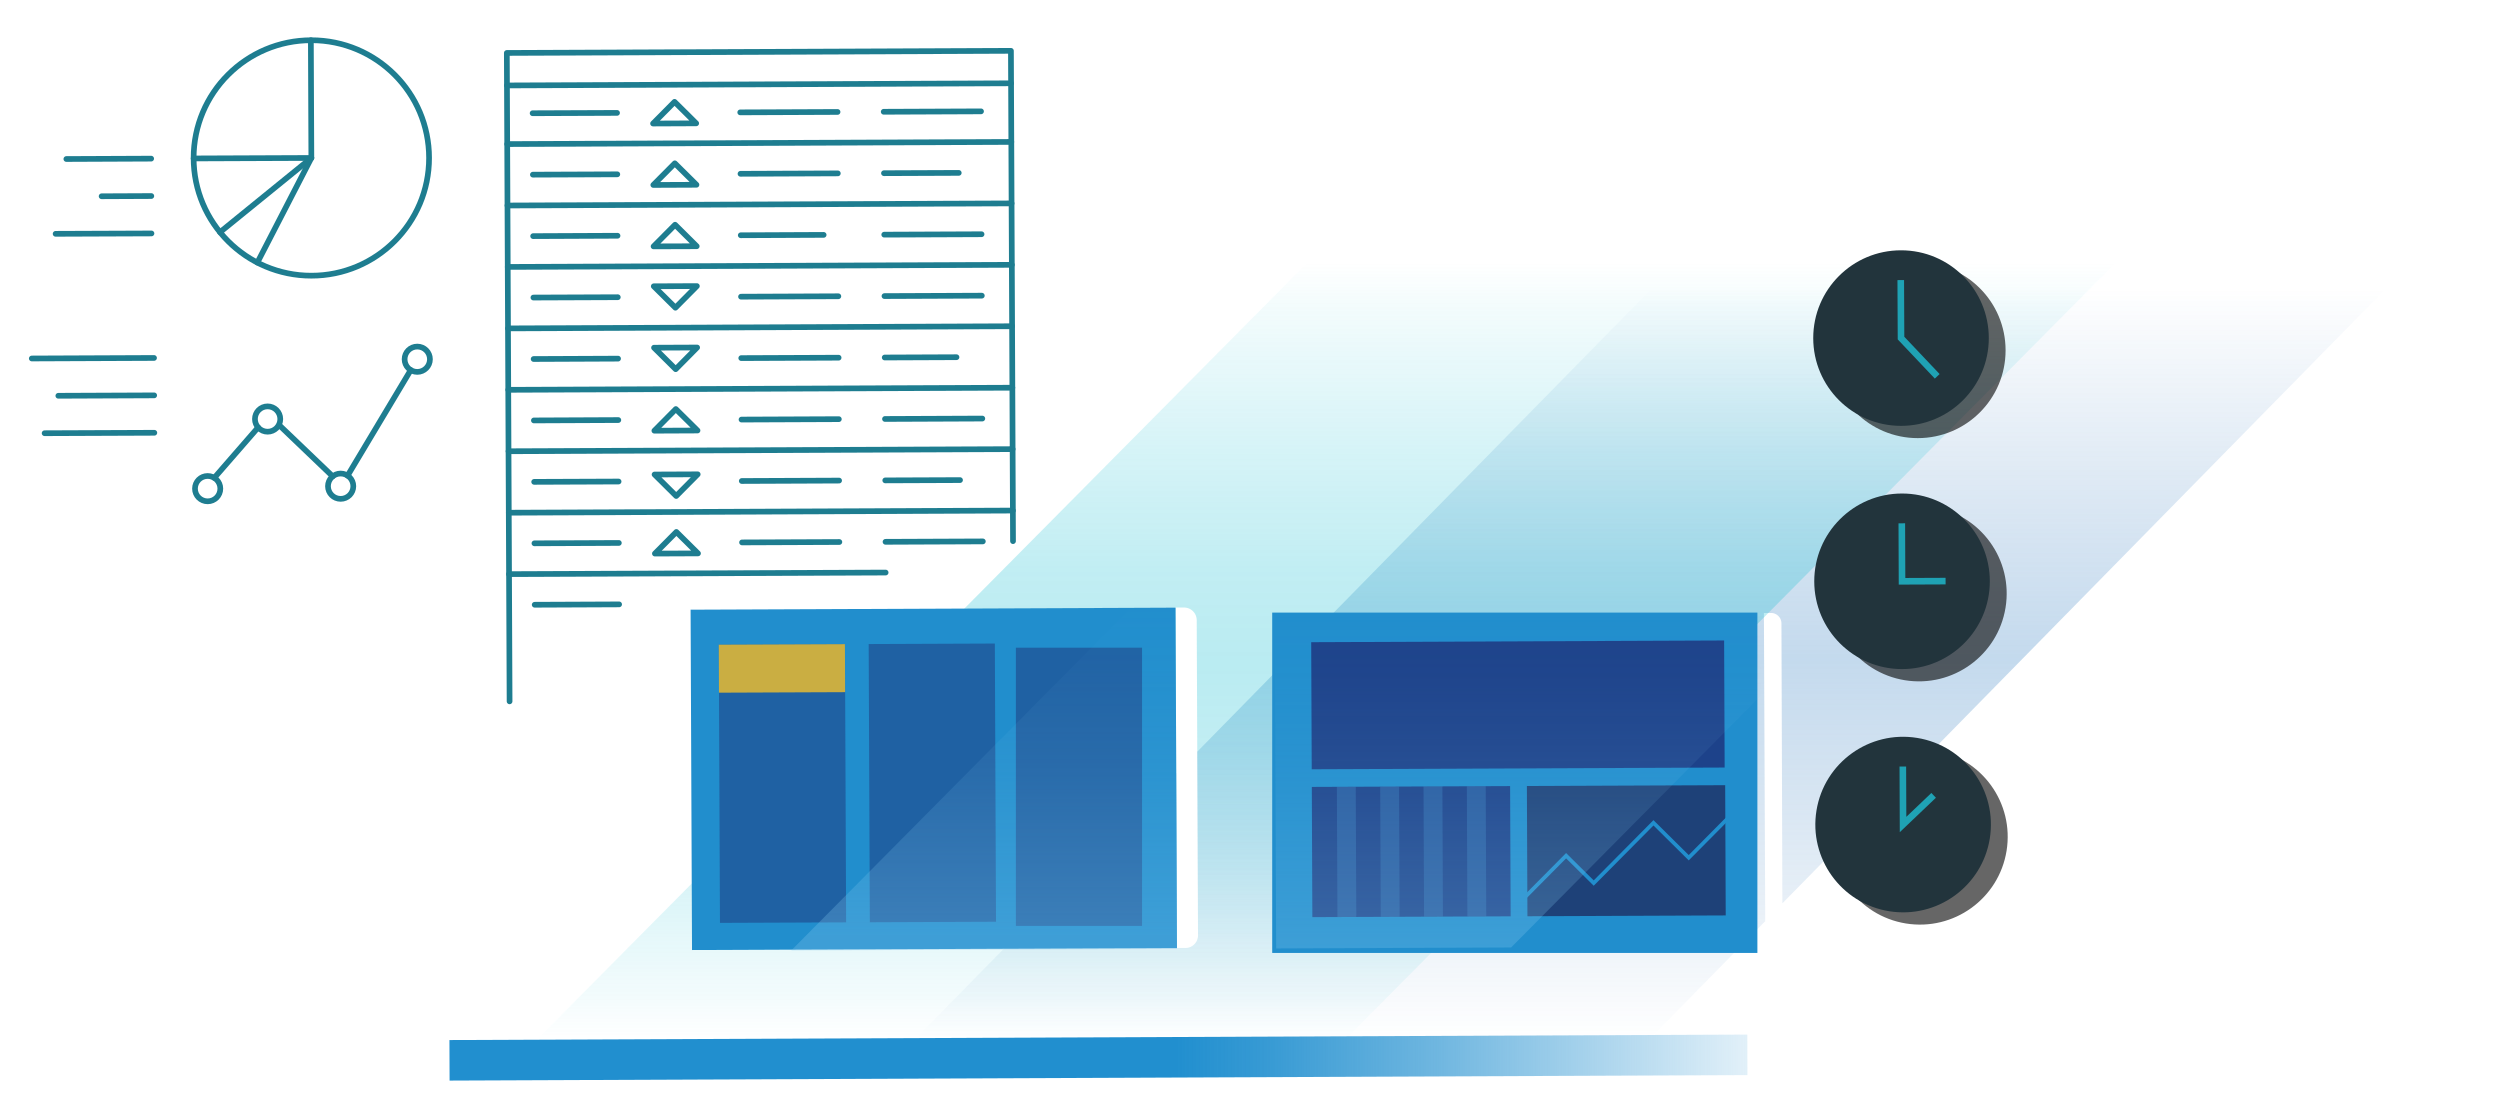 <svg id="Layer_1" data-name="Layer 1" xmlns="http://www.w3.org/2000/svg" xmlns:xlink="http://www.w3.org/1999/xlink" width="663" height="293" viewBox="0 0 663 293"><defs><style>.cls-1{fill:url(#linear-gradient);}.cls-2{fill:url(#linear-gradient-2);}.cls-13,.cls-15,.cls-16,.cls-3{fill:none;}.cls-3{stroke:#1e7d90;stroke-linecap:round;stroke-linejoin:round;stroke-width:1.51px;}.cls-4{fill:url(#linear-gradient-3);}.cls-5,.cls-9{opacity:0.6;}.cls-10,.cls-17,.cls-5,.cls-9{isolation:isolate;}.cls-6{opacity:0.6;}.cls-7{fill:#218ecd;}.cls-8{fill:#1d428a;}.cls-9{fill:#1e4488;}.cls-10{fill:#1d2155;opacity:0.7;}.cls-11{fill:url(#linear-gradient-4);}.cls-12{fill:#22343c;}.cls-13{stroke:#1fa2b4;stroke-width:1.75px;}.cls-13,.cls-15,.cls-16{stroke-miterlimit:10;}.cls-14{opacity:0.3;}.cls-15{stroke:#4896d1;stroke-width:5px;}.cls-16{stroke:#218ecd;}.cls-17{fill:#f5c12a;opacity:0.8;}.cls-18{fill:url(#linear-gradient-5);}</style><linearGradient id="linear-gradient" x1="447.47" y1="5193.07" x2="447.47" y2="4974.68" gradientTransform="matrix(1, 0, 0, -1, 0, 5250)" gradientUnits="userSpaceOnUse"><stop offset="0.09" stop-color="#1a63af" stop-opacity="0"/><stop offset="0.54" stop-color="#3a83c4" stop-opacity="0.3"/><stop offset="0.82" stop-color="#2972b8" stop-opacity="0.12"/><stop offset="1" stop-color="#1a63af" stop-opacity="0"/></linearGradient><linearGradient id="linear-gradient-2" x1="357.11" y1="5191.18" x2="357.11" y2="4974.27" gradientTransform="matrix(1, 0, 0, -1, 0, 5250)" gradientUnits="userSpaceOnUse"><stop offset="0.05" stop-color="#18bed2" stop-opacity="0"/><stop offset="0.1" stop-color="#18bed2" stop-opacity="0.05"/><stop offset="0.28" stop-color="#18bed2" stop-opacity="0.18"/><stop offset="0.43" stop-color="#18bed2" stop-opacity="0.27"/><stop offset="0.54" stop-color="#18bed2" stop-opacity="0.3"/><stop offset="0.64" stop-color="#18bed2" stop-opacity="0.27"/><stop offset="0.78" stop-color="#18bed2" stop-opacity="0.19"/><stop offset="0.95" stop-color="#18bed2" stop-opacity="0.05"/><stop offset="1" stop-color="#18bed2" stop-opacity="0"/></linearGradient><linearGradient id="linear-gradient-3" x1="465.81" y1="4939.72" x2="121.6" y2="4939.72" gradientTransform="matrix(1, 0, 0, -1, 18.3, 5221.37)" gradientUnits="userSpaceOnUse"><stop offset="0" stop-color="#218fcf" stop-opacity="0"/><stop offset="0.11" stop-color="#218fcf" stop-opacity="0.24"/><stop offset="0.3" stop-color="#218fcf" stop-opacity="0.65"/><stop offset="0.43" stop-color="#218fcf" stop-opacity="0.9"/><stop offset="0.5" stop-color="#218fcf"/></linearGradient><linearGradient id="linear-gradient-4" x1="894.41" y1="4869.67" x2="894.41" y2="4960.17" gradientTransform="matrix(-1, 0, 0, 1, 1134.61, -4712.11)" gradientUnits="userSpaceOnUse"><stop offset="0" stop-color="#81c6ed" stop-opacity="0"/><stop offset="0.21" stop-color="#81c6ed" stop-opacity="0.03"/><stop offset="0.5" stop-color="#81c6ed" stop-opacity="0.1"/><stop offset="0.83" stop-color="#81c6ed" stop-opacity="0.23"/><stop offset="1" stop-color="#81c6ed" stop-opacity="0.3"/></linearGradient><linearGradient id="linear-gradient-5" x1="405.29" y1="5058.96" x2="405.29" y2="4968.46" gradientTransform="matrix(1, 0, 0, -1, 18.3, 5221.37)" xlink:href="#linear-gradient-4"/></defs><g id="Layer_1-2" data-name="Layer 1"><path class="cls-1" d="M467.79,162.56h1.86a2.77,2.77,0,0,1,2.79,2.76l.25,74.24L652,56.93,455.87,58.35l-138.36,141,.2,48.72a3.35,3.35,0,0,1-3.34,3.36h-2.24L311.94,205l-69,70.32,166.55-.7,29-.12,29.65-30.21Z"/><path class="cls-2" d="M355.91,60.38,142.38,275.73l215.24-.91,214.22-216Zm-41.54,191h-2.24l-.38-90.26H314a3.36,3.36,0,0,1,3.37,3.34l.35,83.56a3.35,3.35,0,0,1-3.33,3.37h0Z"/><polyline class="cls-3" points="135.14 186 134.41 14.04 268.1 13.48 268.65 143.51"/><circle class="cls-3" cx="55.07" cy="129.59" r="3.36"/><circle class="cls-3" cx="70.97" cy="111.13" r="3.36"/><circle class="cls-3" cx="90.34" cy="128.94" r="3.36"/><circle class="cls-3" cx="110.66" cy="95.27" r="3.36"/><line class="cls-3" x1="56.82" y1="126.73" x2="68.46" y2="113.35"/><line class="cls-3" x1="74.28" y1="112.97" x2="88.24" y2="126.33"/><line class="cls-3" x1="108.93" y1="98.14" x2="92.18" y2="126.14"/><line class="cls-3" x1="40.93" y1="114.77" x2="11.83" y2="114.89"/><line class="cls-3" x1="40.89" y1="104.85" x2="15.47" y2="104.96"/><line class="cls-3" x1="40.85" y1="94.93" x2="8.43" y2="95.07"/><circle class="cls-3" cx="82.57" cy="41.89" r="31.22"/><polyline class="cls-3" points="82.44 10.67 82.57 41.89 51.35 42.02"/><line class="cls-3" x1="58.34" y1="61.58" x2="82.57" y2="41.89"/><line class="cls-3" x1="68.25" y1="69.64" x2="82.57" y2="41.89"/><line class="cls-3" x1="40.09" y1="42.07" x2="17.6" y2="42.17"/><line class="cls-3" x1="40.13" y1="51.99" x2="26.95" y2="52.05"/><line class="cls-3" x1="40.17" y1="61.91" x2="14.75" y2="62.01"/><polygon class="cls-3" points="173.19 32.76 178.89 27.01 184.63 32.71 173.19 32.76"/><line class="cls-3" x1="134.51" y1="38.21" x2="268.2" y2="37.64"/><line class="cls-3" x1="134.45" y1="22.66" x2="268.14" y2="22.09"/><line class="cls-3" x1="141.25" y1="30.03" x2="163.64" y2="29.94"/><line class="cls-3" x1="196.31" y1="29.8" x2="222.12" y2="29.69"/><line class="cls-3" x1="234.36" y1="29.64" x2="260.17" y2="29.53"/><polygon class="cls-3" points="173.26 49.05 178.96 43.31 184.7 49 173.26 49.05"/><line class="cls-3" x1="134.58" y1="54.5" x2="268.27" y2="53.94"/><line class="cls-3" x1="141.32" y1="46.32" x2="163.71" y2="46.23"/><line class="cls-3" x1="196.38" y1="46.09" x2="222.19" y2="45.98"/><line class="cls-3" x1="234.43" y1="45.93" x2="254.26" y2="45.85"/><polygon class="cls-3" points="173.33 65.34 179.03 59.6 184.77 65.3 173.33 65.34"/><line class="cls-3" x1="134.65" y1="70.79" x2="268.34" y2="70.23"/><line class="cls-3" x1="141.39" y1="62.62" x2="163.77" y2="62.52"/><line class="cls-3" x1="196.45" y1="62.39" x2="218.43" y2="62.29"/><line class="cls-3" x1="234.5" y1="62.23" x2="260.31" y2="62.12"/><polygon class="cls-3" points="173.45 92.21 179.19 97.91 184.88 92.16 173.45 92.21"/><line class="cls-3" x1="134.72" y1="87.09" x2="268.41" y2="86.52"/><line class="cls-3" x1="141.46" y1="78.91" x2="163.84" y2="78.82"/><line class="cls-3" x1="196.52" y1="78.68" x2="222.33" y2="78.57"/><line class="cls-3" x1="234.56" y1="78.52" x2="260.38" y2="78.41"/><polygon class="cls-3" points="173.38 75.92 179.12 81.61 184.81 75.87 173.38 75.92"/><line class="cls-3" x1="134.79" y1="103.38" x2="268.48" y2="102.82"/><line class="cls-3" x1="141.52" y1="95.21" x2="163.91" y2="95.11"/><line class="cls-3" x1="196.58" y1="94.97" x2="222.4" y2="94.86"/><line class="cls-3" x1="234.63" y1="94.81" x2="253.66" y2="94.73"/><polygon class="cls-3" points="173.54 114.22 179.23 108.48 184.98 114.17 173.54 114.22"/><line class="cls-3" x1="134.86" y1="119.67" x2="268.55" y2="119.11"/><line class="cls-3" x1="141.59" y1="111.5" x2="163.98" y2="111.4"/><line class="cls-3" x1="196.65" y1="111.27" x2="222.46" y2="111.16"/><line class="cls-3" x1="234.7" y1="111.11" x2="260.51" y2="111"/><polygon class="cls-3" points="173.59 125.84 179.33 131.54 185.03 125.79 173.59 125.84"/><line class="cls-3" x1="134.93" y1="135.97" x2="268.62" y2="135.4"/><line class="cls-3" x1="141.66" y1="127.79" x2="164.05" y2="127.7"/><line class="cls-3" x1="196.72" y1="127.56" x2="222.53" y2="127.45"/><line class="cls-3" x1="234.77" y1="127.4" x2="254.6" y2="127.32"/><polygon class="cls-3" points="173.68 146.81 179.37 141.07 185.11 146.76 173.68 146.81"/><line class="cls-3" x1="134.99" y1="152.26" x2="234.87" y2="151.84"/><line class="cls-3" x1="141.73" y1="144.09" x2="164.12" y2="143.99"/><line class="cls-3" x1="196.79" y1="143.85" x2="222.6" y2="143.74"/><line class="cls-3" x1="234.84" y1="143.69" x2="260.65" y2="143.58"/><line class="cls-3" x1="141.8" y1="160.38" x2="164.19" y2="160.28"/><polygon class="cls-4" points="463.43 285.12 448.47 285.18 119.23 286.57 119.19 275.82 463.39 274.37 463.43 285.12"/><circle class="cls-5" cx="508.6" cy="92.91" r="23.28"/><circle class="cls-6" cx="508.87" cy="157.41" r="23.28" transform="translate(271.98 634.49) rotate(-80.78)"/><circle class="cls-6" cx="509.14" cy="221.91" r="23.28" transform="translate(208.54 688.93) rotate(-80.78)"/><rect class="cls-7" x="183.33" y="161.42" width="128.61" height="90.26" transform="translate(-0.86 1.04) rotate(-0.24)"/><rect class="cls-7" x="337.39" y="162.46" width="128.67" height="90.26"/><rect class="cls-8" x="347.8" y="170.08" width="109.51" height="33.7" transform="translate(-0.78 1.69) rotate(-0.24)"/><rect class="cls-9" x="190.78" y="170.9" width="33.46" height="73.78" transform="translate(-0.87 0.87) rotate(-0.24)"/><rect class="cls-9" x="230.53" y="170.73" width="33.46" height="73.78" transform="translate(-0.87 1.04) rotate(-0.24)"/><rect class="cls-9" x="269.41" y="171.77" width="33.46" height="73.78"/><rect class="cls-8" x="347.96" y="208.58" width="52.59" height="34.54" transform="translate(-0.94 1.57) rotate(-0.24)"/><rect class="cls-10" x="405" y="208.34" width="52.59" height="34.54" transform="translate(-0.94 1.81) rotate(-0.24)"/><polygon class="cls-11" points="209.83 252.07 299.95 161.19 311.75 161.14 312.13 251.64 209.83 252.07"/><circle class="cls-12" cx="504.15" cy="89.66" r="23.28"/><circle class="cls-12" cx="504.42" cy="154.16" r="23.28"/><circle class="cls-12" cx="504.69" cy="218.66" r="23.28" transform="translate(208.01 681.81) rotate(-80.78)"/><polyline class="cls-13" points="504.63 203.28 504.69 218.66 512.8 210.93"/><polyline class="cls-13" points="504.36 138.78 504.42 154.16 515.97 154.11"/><polyline class="cls-13" points="504.08 74.28 504.15 89.66 513.75 99.8"/><g class="cls-14"><line class="cls-15" x1="357.04" y1="208.64" x2="357.19" y2="243.18"/><line class="cls-15" x1="368.53" y1="208.59" x2="368.68" y2="243.13"/><line class="cls-15" x1="380.02" y1="208.54" x2="380.16" y2="243.08"/><line class="cls-15" x1="391.51" y1="208.5" x2="391.65" y2="243.03"/></g><polyline class="cls-16" points="402.82 239.54 415.33 226.93 422.65 234.19 438.5 218.21 447.85 227.47 460.05 215.17"/><rect class="cls-17" x="190.64" y="170.9" width="33.46" height="12.73" transform="translate(-0.74 0.87) rotate(-0.24)"/><polygon class="cls-18" points="466.83 184.63 400.75 251.27 338.44 251.53 338.06 161.03 466.66 160.49 466.83 184.63"/></g></svg>